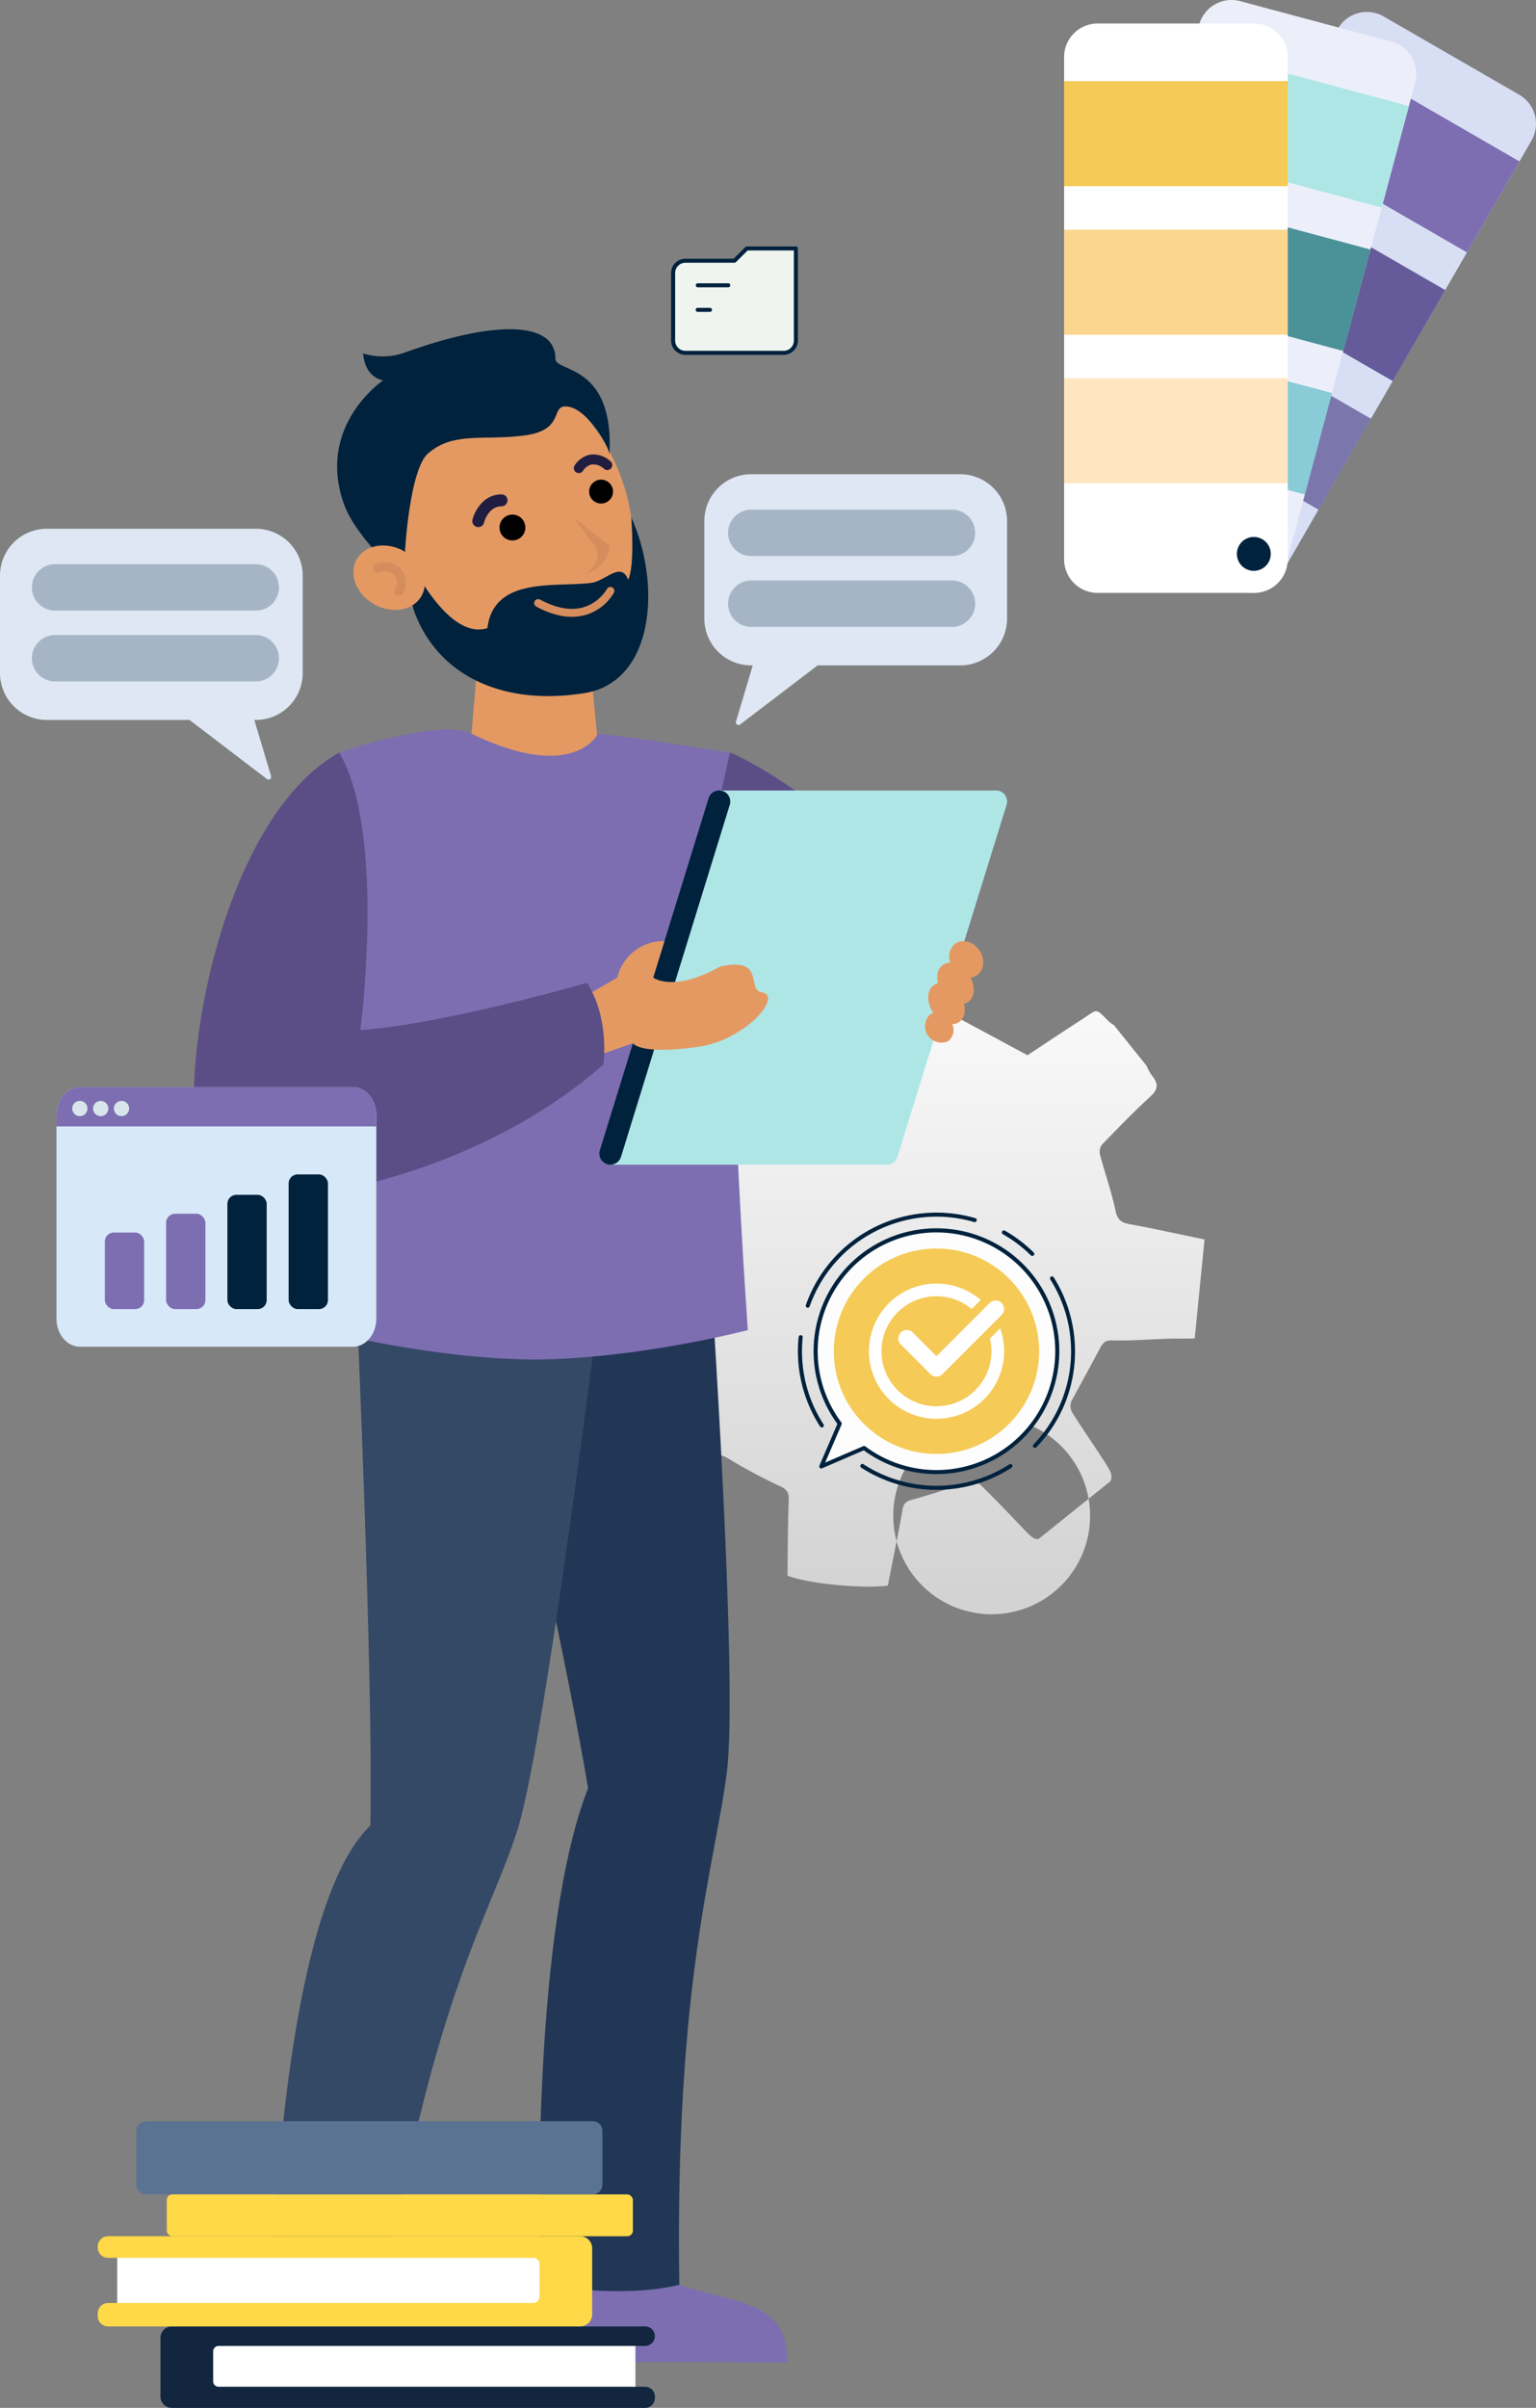 <svg xmlns="http://www.w3.org/2000/svg" xmlns:xlink="http://www.w3.org/1999/xlink" width="342.354" height="536.512" viewBox="0 0 342.354 536.512">
  <rect x="0" y="0" width="342.354" height="536.512" fill="#808080" stroke="none"/>
  <defs>
    <linearGradient id="linear-gradient" x1="0.5" x2="0.5" y2="1" gradientUnits="objectBoundingBox">
      <stop offset="0" stop-color="#fff"/>
      <stop offset="1" stop-color="#d3d3d3"/>
    </linearGradient>
  </defs>
  <g id="Grupo_1100945" data-name="Grupo 1100945" transform="translate(-178.991 -20866.818)">
    <g id="f33.fdeb9b32" transform="translate(-28.31 783.942)">
      <g id="Grupo_1099601" data-name="Grupo 1099601" transform="translate(444.475 20082.873)">
        <g id="Grupo_1099598" data-name="Grupo 1099598" transform="translate(4.055 2.665)">
          <path id="Trazado_873744" data-name="Trazado 873744" d="M291.023,1347.132a7.468,7.468,0,0,1-10.173,2.726l-30.262-17.471a7.469,7.469,0,0,1-2.727-10.174l55.983-96.965a7.469,7.469,0,0,1,10.172-2.725l30.262,17.471A7.471,7.471,0,0,1,347,1250.167Z" transform="translate(-246.869 -1221.531)" fill="#d8dff5"/>
          <path id="Trazado_873745" data-name="Trazado 873745" d="M497.2,1307.527l-43.162-24.92,11.7-20.272,43.161,24.918Z" transform="translate(-411.462 -1253.949)" fill="#7d6eb2"/>
          <rect id="Rectángulo_401462" data-name="Rectángulo 401462" width="23.41" height="49.838" transform="matrix(0.5, -0.866, 0.866, 0.5, 26.026, 57.323)" fill="#402f7c" opacity="0.75"/>
          <rect id="Rectángulo_401463" data-name="Rectángulo 401463" width="23.409" height="49.837" transform="translate(9.477 85.988) rotate(-60)" fill="#1f1164" opacity="0.5"/>
          <path id="Trazado_873746" data-name="Trazado 873746" d="M415.037,1792.63a3.776,3.776,0,1,0,5.158-1.38,3.776,3.776,0,0,0-5.158,1.38Z" transform="translate(-380.074 -1673.764)" fill="#8076f5"/>
        </g>
        <g id="Grupo_1099599" data-name="Grupo 1099599" transform="translate(0.869)">
          <path id="Trazado_873747" data-name="Trazado 873747" d="M279.761,1335.132a7.47,7.47,0,0,1-9.122,5.265l-33.753-9.046a7.466,7.466,0,0,1-5.265-9.119l28.979-108.15a7.472,7.472,0,0,1,9.122-5.268l33.752,9.045a7.47,7.47,0,0,1,5.266,9.12Z" transform="translate(-231.369 -1208.562)" fill="#eceffa"/>
          <rect id="Rectángulo_401464" data-name="Rectángulo 401464" width="23.409" height="49.838" transform="matrix(0.259, -0.966, 0.966, 0.259, 21.777, 33.337)" fill="#aee6e6"/>
          <path id="Trazado_873748" data-name="Trazado 873748" d="M343.788,1451.842l-48.139-12.9,6.058-22.612,48.14,12.9Z" transform="translate(-282.439 -1373.631)" fill="#167377" opacity="0.75"/>
          <rect id="Rectángulo_401465" data-name="Rectángulo 401465" width="23.41" height="49.837" transform="translate(4.644 97.283) rotate(-74.991)" fill="#26aab7" opacity="0.5"/>
          <path id="Trazado_873749" data-name="Trazado 873749" d="M414.661,1793.54a3.775,3.775,0,1,0,4.624-2.669,3.775,3.775,0,0,0-4.624,2.669Z" transform="translate(-376.89 -1671.097)" fill="#8076f5"/>
        </g>
        <g id="Grupo_1099600" data-name="Grupo 1099600" transform="translate(0 5.245)">
          <path id="Trazado_873750" data-name="Trazado 873750" d="M276.979,1353.5a7.47,7.47,0,0,1-7.448,7.447H234.587a7.469,7.469,0,0,1-7.447-7.447V1241.531a7.467,7.467,0,0,1,7.447-7.446h34.945a7.469,7.469,0,0,1,7.448,7.446Z" transform="translate(-227.14 -1234.085)" fill="#fff"/>
          <rect id="Rectángulo_401466" data-name="Rectángulo 401466" width="49.839" height="23.41" transform="translate(0 12.835)" fill="#f5ca56"/>
          <rect id="Rectángulo_401467" data-name="Rectángulo 401467" width="49.839" height="23.409" transform="translate(0 45.936)" fill="#f9c869" opacity="0.75"/>
          <rect id="Rectángulo_401468" data-name="Rectángulo 401468" width="49.839" height="23.41" transform="translate(0 79.036)" fill="#ffce83" opacity="0.5"/>
          <path id="Trazado_873751" data-name="Trazado 873751" d="M414.541,1794.521a3.775,3.775,0,1,0,3.774-3.777,3.775,3.775,0,0,0-3.774,3.777Z" transform="translate(-376.028 -1676.345)" fill="#00223d"/>
        </g>
      </g>
      <g id="Grupo_1099602" data-name="Grupo 1099602" transform="translate(327.104 20288.094)">
        <path id="Trazado_873752" data-name="Trazado 873752" d="M1322.931,1187.8a44.083,44.083,0,1,1,9.435-61.626A44.083,44.083,0,0,1,1322.931,1187.8Zm-5.269-9.614h0a33.248,33.248,0,0,0,5.09-46.742h0a33.248,33.248,0,0,0-46.743-5.091h0a33.247,33.247,0,0,0-5.09,46.743h0a33.247,33.247,0,0,0,46.743,5.091Z" transform="translate(-1222.625 -1078.463)" fill="url(#linear-gradient)"/>
        <path id="Trazado_873753" data-name="Trazado 873753" d="M1295,1177.9c-1.054.2-1.752-.542-3.5-2.371-3.126-3.274-6.253-6.549-9.489-9.709a2.924,2.924,0,0,0-2.413-.518c-4.262,1.209-8.451,2.675-12.724,3.84-1.324.36-1.945.755-2.2,2.179-1.015,5.691-2.189,11.354-3.291,16.967-5.208.816-18.168-.444-22.368-2.221.075-5.507.066-11.137.279-16.757.066-1.75-.367-2.453-2.046-3.21a115.991,115.991,0,0,1-11.32-6.047c-1.492-.883-2.53-1.254-4.117-.129-4.115,2.913-8.407,5.577-12.573,8.422-1.119.765-1.982.842-2.848-.219q-6.111-7.484-12.214-14.972c-1-1.227.064-1.91.749-2.6,3.462-3.463,6.906-6.947,10.481-10.291a3.167,3.167,0,0,0,.887-4.037c-1.707-4.629-3.112-9.37-4.754-14.426l-18.114-3.632a66.053,66.053,0,0,1,2.44-22.218l18.106.177c2.917-5.12,5.514-9.922,8.38-14.556a2.489,2.489,0,0,0-.06-3.279c-2.81-4.1-5.493-8.287-8.274-12.407-.6-.891-.929-1.591-.066-2.521a63.106,63.106,0,0,1,14.654-12.192,1.984,1.984,0,0,1,2.852.451c3.586,3.652,7.242,7.236,10.813,10.9a2.306,2.306,0,0,0,2.834.724c4.636-1.488,9.345-2.777,14.075-3.943a1.959,1.959,0,0,0,1.71-1.858c1.136-5.671,2.314-11.333,3.508-17.144a70.866,70.866,0,0,1,22,2.186c-.063,6.409-.126,12.776-.184,18.87l16.293,8.769c3.7-2.436,7.938-5.272,12.224-8.038,3.519-2.269,2.8-2.612,5.954.566a6.938,6.938,0,0,0,1.073.743q3.626,4.511,7.251,9.025a13.822,13.822,0,0,0,1.266,2.275c1.416,1.709,1.417,2.993-.368,4.625-3.717,3.4-7.223,7.034-10.729,10.656a2.677,2.677,0,0,0-.542,2.171c1.116,4.214,2.6,8.343,3.49,12.6.436,2.082,1.3,2.684,3.2,3.029,5.39.979,10.741,2.18,16.646,3.4-.74,7.45-1.461,14.718-2.188,22.067-1.4.013-2.208.034-3.013.025-4.969-.049-10.5.537-15.465.4-1.411-.04-1.976.5-2.619,1.715-2.209,4.174-4.126,7.616-6.364,11.776a2.954,2.954,0,0,0,.113,2.5c2.154,3.46,4.5,6.8,6.721,10.221,1.8,2.766,2.457,3.8,1.862,5.147Zm-10.474-27.082a21.936,21.936,0,1,0,.005,0Z" transform="translate(-1183.3 -1040.225)" fill="url(#linear-gradient)"/>
      </g>
      <g id="Grupo_1099626" data-name="Grupo 1099626" transform="translate(207.301 20137.781)">
        <g id="Grupo_1099603" data-name="Grupo 1099603" transform="translate(0 62.908)">
          <path id="Trazado_873754" data-name="Trazado 873754" d="M729.887,1473.615h46.588a10.441,10.441,0,0,1,10.442,10.442v21.717a10.442,10.442,0,0,1-10.441,10.441h-.347l3.739,12.527a.594.594,0,0,1-.929.641l-17.262-13.168h-31.79a10.442,10.442,0,0,1-10.442-10.441v-21.718A10.441,10.441,0,0,1,729.887,1473.615Z" transform="translate(-719.445 -1473.615)" fill="#dee7f3"/>
          <path id="Trazado_873755" data-name="Trazado 873755" d="M805.546,1524.172H760.817a5.169,5.169,0,0,1-5.169-5.169h0a5.169,5.169,0,0,1,5.169-5.168h44.729a5.168,5.168,0,0,1,5.168,5.168h0a5.168,5.168,0,0,1-5.169,5.169Z" transform="translate(-748.538 -1505.935)" fill="#00223d" opacity="0.25"/>
          <path id="Trazado_873756" data-name="Trazado 873756" d="M805.546,1604.531H760.817a5.168,5.168,0,0,1-5.169-5.169h0a5.168,5.168,0,0,1,5.17-5.169h44.728a5.168,5.168,0,0,1,5.168,5.169h0a5.168,5.168,0,0,1-5.168,5.168Z" transform="translate(-748.538 -1570.51)" fill="#00223d" opacity="0.25"/>
        </g>
        <g id="Grupo_1099604" data-name="Grupo 1099604" transform="translate(156.988 50.757)">
          <path id="Trazado_873757" data-name="Trazado 873757" d="M776.474,1473.615H729.887a10.441,10.441,0,0,0-10.442,10.442v21.717a10.442,10.442,0,0,0,10.441,10.441h.347l-3.739,12.527a.594.594,0,0,0,.929.641l17.262-13.168h31.79a10.441,10.441,0,0,0,10.442-10.442v-21.717A10.441,10.441,0,0,0,776.474,1473.615Z" transform="translate(-719.445 -1473.615)" fill="#dee7f3"/>
          <path id="Trazado_873758" data-name="Trazado 873758" d="M760.817,1524.172h44.728a5.168,5.168,0,0,0,5.168-5.169h0a5.168,5.168,0,0,0-5.168-5.168H760.817a5.168,5.168,0,0,0-5.168,5.168h0a5.168,5.168,0,0,0,5.169,5.169Z" transform="translate(-750.354 -1505.935)" fill="#00223d" opacity="0.25"/>
          <path id="Trazado_873759" data-name="Trazado 873759" d="M760.817,1604.531h44.728a5.168,5.168,0,0,0,5.168-5.168h0a5.168,5.168,0,0,0-5.169-5.169H760.817a5.168,5.168,0,0,0-5.168,5.169h0a5.168,5.168,0,0,0,5.168,5.168Z" transform="translate(-750.354 -1570.51)" fill="#00223d" opacity="0.25"/>
        </g>
        <g id="Grupo_1099616" data-name="Grupo 1099616" transform="translate(43.168 18.449)">
          <g id="Grupo_1099611" data-name="Grupo 1099611" transform="translate(31.979)">
            <path id="Trazado_873760" data-name="Trazado 873760" d="M1209.69,1625.025h.015l11.762.044,2.663,27.784-13.73,7.247-14.644-7.167,2.366-27.866Z" transform="translate(-1166.009 -1560.415)" fill="#e49963"/>
            <g id="Grupo_1099610" data-name="Grupo 1099610">
              <path id="Trazado_873761" data-name="Trazado 873761" d="M1148.858,1537.43c7.241,18.092,24.629,28.148,38.838,22.461s19.859-24.962,12.619-43.052-24.628-28.149-38.838-22.462S1141.619,1519.339,1148.858,1537.43Z" transform="translate(-1137.496 -1485.082)" fill="#e49963"/>
              <path id="Trazado_873762" data-name="Trazado 873762" d="M1257.62,1556.94a2.661,2.661,0,1,0,.665-3.7A2.661,2.661,0,0,0,1257.62,1556.94Z" transform="translate(-1200.981 -1519.245)"/>
              <path id="Trazado_873763" data-name="Trazado 873763" d="M1211.239,1575.391a2.881,2.881,0,1,0,.719-4.01A2.881,2.881,0,0,0,1211.239,1575.391Z" transform="translate(-1174.536 -1529.561)"/>
              <path id="Trazado_873764" data-name="Trazado 873764" d="M1248.857,1572.347c3.6,2.837,8.1,6.26,8.1,6.26s.046,4.338-5.024,6.219c1.836-1.664,3.445-3.877,1.536-6.434S1248.857,1572.347,1248.857,1572.347Z" transform="translate(-1196.26 -1530.405)" fill="#d68d5d"/>
              <g id="Grupo_1099605" data-name="Grupo 1099605" transform="translate(30.129 36.805)">
                <path id="Trazado_873765" data-name="Trazado 873765" d="M1197.974,1567.7a1.33,1.33,0,0,1-1.293-1.637c.465-1.948,2.414-5.637,6.464-5.656a1.328,1.328,0,1,1,.013,2.656c-3,.014-3.885,3.58-3.893,3.617A1.328,1.328,0,0,1,1197.974,1567.7Z" transform="translate(-1196.645 -1560.41)" fill="#201d40"/>
              </g>
              <g id="Grupo_1099606" data-name="Grupo 1099606" transform="translate(52.746 27.886)">
                <path id="Trazado_873766" data-name="Trazado 873766" d="M1250.309,1543.862a1.107,1.107,0,0,1-.953-1.667,5.453,5.453,0,0,1,3.41-2.437,5.672,5.672,0,0,1,4.612,1.462,1.107,1.107,0,0,1-1.382,1.729,3.6,3.6,0,0,0-2.827-1.014,3.2,3.2,0,0,0-1.9,1.379A1.108,1.108,0,0,1,1250.309,1543.862Z" transform="translate(-1249.203 -1539.683)" fill="#201d40"/>
              </g>
              <path id="Trazado_873767" data-name="Trazado 873767" d="M1128.1,1513.716c-6.123-17.434,8.793-27.457,8.793-27.457s-4-.358-4.48-5.978a14.784,14.784,0,0,0,9.3-.2c19.882-7.2,33.572-7.1,33.572,1.406,0,3.028,13.13.953,12.03,21.322.077-1.438-4.614-9.811-9.048-10.647-4.45-.839-.432,5.091-9.7,6.362-9.35,1.284-16.224-.986-21.935,4.285-4.469,4.6-5.576,28-4.9,29.407C1140.19,1528.987,1130.8,1521.378,1128.1,1513.716Z" transform="translate(-1126.629 -1474.88)" fill="#00223d"/>
              <path id="Trazado_873768" data-name="Trazado 873768" d="M1212.183,1572.347s.846,10.616-.684,13.9c-1.594-4.257-5.014.254-8.226.679-7.762,1.026-21.767-1.561-23.154,10.082-9.486,3-18.373-17.3-18.373-17.3-.545,22.685,16.056,35.568,39.945,31.793C1217.43,1609.01,1218.889,1587.094,1212.183,1572.347Z" transform="translate(-1146.626 -1530.405)" fill="#00223d"/>
              <g id="Grupo_1099607" data-name="Grupo 1099607" transform="translate(43.934 57.409)">
                <path id="Trazado_873769" data-name="Trazado 873769" d="M1233.985,1614.574a20.139,20.139,0,0,1-4.792-1.879.886.886,0,1,1,.836-1.562c3.674,1.965,6.969,2.524,9.792,1.662a9.238,9.238,0,0,0,5.1-4.034.886.886,0,0,1,1.569.822,10.887,10.887,0,0,1-6.117,4.9,11.968,11.968,0,0,1-6.388.091Z" transform="translate(-1228.725 -1608.291)" fill="#d68d5d"/>
              </g>
              <g id="Grupo_1099609" data-name="Grupo 1099609" transform="translate(3.606 48.186)">
                <path id="Trazado_873770" data-name="Trazado 873770" d="M1146.3,1588.12c4,2.243,5.746,6.713,3.909,9.983s-6.564,4.1-10.56,1.856-5.745-6.714-3.909-9.984S1142.3,1585.875,1146.3,1588.12Z" transform="translate(-1135.008 -1586.858)" fill="#e49963"/>
                <g id="Grupo_1099608" data-name="Grupo 1099608" transform="translate(4.455 3.698)">
                  <path id="Trazado_873771" data-name="Trazado 873771" d="M1151.587,1602.81a1.018,1.018,0,0,0,.306-.346,4.529,4.529,0,0,0-.482-5.542,4.829,4.829,0,0,0-5.5-1.008,1,1,0,1,0,.9,1.788,2.86,2.86,0,0,1,3.16.618,2.567,2.567,0,0,1,.154,3.194,1,1,0,0,0,1.458,1.3Z" transform="translate(-1145.361 -1595.453)" fill="#d68d5d"/>
                </g>
              </g>
            </g>
          </g>
          <path id="Trazado_873772" data-name="Trazado 873772" d="M1243.838,2477.281c2.5-6.8,7.854-7.555,7.854-7.555,10.4,14.351,35.944,5.544,35.1,24.956-38.843-.252-54.986,0-54.986,0,.051-4.458.819-15.04,1.715-19.183l2.023.372Z" transform="translate(-1154.568 -2041.628)" fill="#7d6eb2"/>
          <path id="Trazado_873773" data-name="Trazado 873773" d="M1108.783,2478.154c2.5-6.8,7.855-7.553,7.855-7.553,10.4,14.349,35.944,5.544,35.1,24.952-38.843-.248-54.986,0-54.986,0,.051-4.456.819-15.037,1.714-19.179l2.025.371Z" transform="translate(-1077.63 -2042.125)" fill="#36c"/>
          <path id="Trazado_873774" data-name="Trazado 873774" d="M1253.465,1960.59s6.306,91.977,3.745,112.427-11.635,46.665-10.606,114.3c-12.662,3.169-31.007,0-31.007,0s-2.719-76.48,10.666-110.641c-5.443-33.182-22.91-109.18-22.91-109.18Z" transform="translate(-1138.359 -1751.581)" fill="#213755"/>
          <path id="Trazado_873775" data-name="Trazado 873775" d="M1166.442,1966.431s-12.734,103.262-18.967,122.848-18.39,36.147-29.676,102.778c-13.012.652-25.13,0-25.13,0s1.757-84.518,22.023-103.74c.685-33.648-3.278-121.223-3.278-121.223Z" transform="translate(-1075.306 -1754.908)" fill="#344966"/>
          <g id="Grupo_1099612" data-name="Grupo 1099612" transform="translate(29.516 89.207)">
            <path id="Trazado_873776" data-name="Trazado 873776" d="M1123.824,1687.307s22.117-7.744,29.493-4.192c22.916,11.034,28.172,0,28.172,0,7.323.632,29.428,4.192,29.428,4.192,0,24.687,1.649,49.459,1.2,68.141-.316,16.27,2.784,60.542,2.784,60.542s-24.384,6.393-47.451,6.558c-23.068-.149-46.545-6.3-46.545-6.3s1.232-44.841,2.256-61.508C1122.829,1736.059,1123.824,1711.927,1123.824,1687.307Z" transform="translate(-1120.905 -1682.182)" fill="#7d6eb2"/>
          </g>
          <g id="Grupo_1099613" data-name="Grupo 1099613" transform="translate(113.245 94.328)">
            <path id="Trazado_873777" data-name="Trazado 873777" d="M1361.081,1730.78c-9.13-21.781-36.219-35.635-39.315-36.691l-6.283,27.963a163.6,163.6,0,0,1,22.46,16.022c-1.6,7.785-1.333,15.421-5.841,25.269,0,0,3.915-5.4,8.744-2.206,4.694,3.106,13.327-3.235,13.327-3.235S1368.053,1747.417,1361.081,1730.78Z" transform="translate(-1315.482 -1694.089)" fill="#5b4e86"/>
          </g>
          <g id="Grupo_1099615" data-name="Grupo 1099615" transform="translate(0 94.328)">
            <g id="Grupo_1099614" data-name="Grupo 1099614" transform="translate(90.419 8.438)">
              <path id="Trazado_873778" data-name="Trazado 873778" d="M1328.87,1796.994a2.506,2.506,0,0,0,.475.1h.519a2.47,2.47,0,0,0,2.1-1.724l24.336-78.47a2.534,2.534,0,0,0,.1-.475,2.479,2.479,0,0,0,0-.31c0-.061.005-.124,0-.186s-.023-.107-.031-.16a2.469,2.469,0,0,0-2.157-2.06,2.535,2.535,0,0,0-.527,0h-61.266l-24.551,83.378h61.042Z" transform="translate(-1265.534 -1713.698)" fill="#aee6e6"/>
              <path id="Trazado_873779" data-name="Trazado 873779" d="M1289.885,1713.809a2.473,2.473,0,0,0-3.094,1.628l-24.184,78.268-.055.183a2.471,2.471,0,0,0,1.618,3.085h0a2.472,2.472,0,0,0,3.094-1.627l24.247-78.448a2.472,2.472,0,0,0-1.626-3.089Z" transform="translate(-1262.441 -1713.697)" fill="#00223d"/>
            </g>
            <path id="Trazado_873780" data-name="Trazado 873780" d="M1432.16,1808.05a2.556,2.556,0,0,1,.733-.319c-.026-.039-.054-.074-.081-.114-1.523-2.3-1.422-5.048.227-6.14a2.66,2.66,0,0,1,.88-.369c-.429-1.7-.044-3.326,1.134-4.107a2.768,2.768,0,0,1,1.581-.442,3.69,3.69,0,0,1,1.208-4.3c1.649-1.092,4.042-.387,5.342,1.575s1.019,4.439-.631,5.532a3.1,3.1,0,0,1-1.366.492c1.1,2.14.877,4.482-.615,5.47a2.637,2.637,0,0,1-.88.369c.428,1.7.045,3.327-1.133,4.107a2.724,2.724,0,0,1-1.46.441,3.156,3.156,0,0,1-.961,3.808,3.655,3.655,0,0,1-3.979-6Z" transform="translate(-1268.01 -1749.721)" fill="#e49963"/>
            <path id="Trazado_873781" data-name="Trazado 873781" d="M1258.746,1803.091l5.585-3.236a10.552,10.552,0,0,1,10.515-8.112c-1.028,3.323-2.507,8.112-2.507,8.112s4.414,3.427,14.883-2.438c10.235-2.3,5.863,5.162,9.255,5.7,5.005.791-3.649,10.627-13.868,12.13-13.223,1.949-14.792-.758-14.792-.758l-7.482,2.615Z" transform="translate(-1169.917 -1749.721)" fill="#e49963"/>
            <path id="Trazado_873782" data-name="Trazado 873782" d="M1089.468,1755.923c18.666-1.3,50.51-10.524,50.51-10.524,5.1,7.817,3.687,18.2,3.687,18.2-28.988,25.415-72.616,33.631-86,27.514-12.221-5.584-3.594-79.978,27.091-97.02h0C1095.272,1711.889,1089.468,1755.923,1089.468,1755.923Z" transform="translate(-1052.319 -1694.089)" fill="#5b4e86"/>
          </g>
        </g>
        <g id="Grupo_1099619" data-name="Grupo 1099619" transform="translate(21.785 417.729)">
          <g id="Grupo_1099617" data-name="Grupo 1099617" transform="translate(13.978 45.725)">
            <path id="Trazado_873783" data-name="Trazado 873783" d="M1465.569,2094.844v9.091h2.474a2.177,2.177,0,0,1,2.178,2.178v.361a2.176,2.176,0,0,1-2.178,2.177h-105.49a2.533,2.533,0,0,1-2.532-2.532v-13.093a2.53,2.53,0,0,1,2.532-2.531h105.491a2.177,2.177,0,0,1,2.178,2.172h0a2.177,2.177,0,0,1-2.178,2.177Z" transform="translate(-1360.021 -2090.495)" fill="#12263f"/>
            <path id="Trazado_873784" data-name="Trazado 873784" d="M1.207,0H94.114V9.09H1.207A1.207,1.207,0,0,1,0,7.883V1.207A1.207,1.207,0,0,1,1.207,0Z" transform="translate(11.748 4.35)" fill="#fff"/>
          </g>
          <g id="Grupo_1099618" data-name="Grupo 1099618" transform="translate(0 25.634)">
            <path id="Trazado_873785" data-name="Trazado 873785" d="M1343.991,2065.582v10.06h-2.477a2.3,2.3,0,0,0-2.174,2.407v.406a2.3,2.3,0,0,0,2.174,2.405h105.494a2.679,2.679,0,0,0,2.533-2.8v-14.488a2.677,2.677,0,0,0-2.533-2.8H1341.514a2.3,2.3,0,0,0-2.174,2.406h0a2.3,2.3,0,0,0,2.174,2.406Z" transform="translate(-1339.34 -2060.77)" fill="#ffd947"/>
            <path id="Trazado_873786" data-name="Trazado 873786" d="M1.336,0H94.114V10.058H1.336A1.336,1.336,0,0,1,0,8.722V1.336A1.336,1.336,0,0,1,1.336,0Z" transform="translate(98.451 14.871) rotate(180)" fill="#fff"/>
          </g>
          <path id="Trazado_873787" data-name="Trazado 873787" d="M2.166,0h99.559a2.167,2.167,0,0,1,2.167,2.167V14.145a2.167,2.167,0,0,1-2.167,2.167H2.167A2.167,2.167,0,0,1,0,14.146V2.166A2.166,2.166,0,0,1,2.166,0Z" transform="translate(8.597)" fill="#5b7393"/>
          <rect id="Rectángulo_401469" data-name="Rectángulo 401469" width="103.892" height="9.322" rx="1.238" transform="translate(15.386 16.312)" fill="#ffd947"/>
        </g>
        <g id="Grupo_1099621" data-name="Grupo 1099621" transform="translate(12.587 187.331)">
          <path id="Trazado_873788" data-name="Trazado 873788" d="M2531.087,1127.775h-60.863c-2.879,0-5.212,2.806-5.212,6.267v45.3c0,3.461,2.333,6.267,5.212,6.267h60.863c2.878,0,5.212-2.806,5.212-6.267v-45.3C2536.3,1130.581,2533.965,1127.775,2531.087,1127.775Z" transform="translate(-2465.01 -1127.775)" fill="#d7e9f9"/>
          <path id="Trazado_873789" data-name="Trazado 873789" d="M2536.294,1134.045v2.484h-71.288v-2.484c0-3.461,2.333-6.267,5.212-6.267h60.864C2533.96,1127.778,2536.294,1130.583,2536.294,1134.045Z" transform="translate(-2465.006 -1127.777)" fill="#7d6eb2"/>
          <g id="Grupo_1099620" data-name="Grupo 1099620" transform="translate(10.781 19.439)">
            <rect id="Rectángulo_401470" data-name="Rectángulo 401470" width="8.762" height="17.069" rx="2" transform="translate(0 12.943)" fill="#7d6eb2"/>
            <rect id="Rectángulo_401471" data-name="Rectángulo 401471" width="8.762" height="21.25" rx="2" transform="translate(13.655 8.762)" fill="#7d6eb2"/>
            <rect id="Rectángulo_401472" data-name="Rectángulo 401472" width="8.762" height="25.46" rx="2" transform="translate(27.311 4.552)" fill="#00223d"/>
            <rect id="Rectángulo_401473" data-name="Rectángulo 401473" width="8.762" height="30.012" rx="2" transform="translate(40.966)" fill="#00223d"/>
          </g>
          <circle id="Elipse_11505" data-name="Elipse 11505" cx="1.705" cy="1.705" r="1.705" transform="translate(3.505 3.054)" fill="#d8e5ed"/>
          <circle id="Elipse_11506" data-name="Elipse 11506" cx="1.705" cy="1.705" r="1.705" transform="translate(8.15 3.054)" fill="#d8e5ed"/>
          <circle id="Elipse_11507" data-name="Elipse 11507" cx="1.705" cy="1.705" r="1.705" transform="translate(12.794 3.054)" fill="#d8e5ed"/>
        </g>
        <g id="Grupo_1099623" data-name="Grupo 1099623" transform="translate(177.846 215.286)">
          <g id="Grupo_1099622" data-name="Grupo 1099622" transform="translate(3.505 3.518)">
            <path id="Trazado_873790" data-name="Trazado 873790" d="M1386.086,211.725a26.928,26.928,0,0,1-35.172,40.6l-9.54,4.109,4.109-9.54a26.928,26.928,0,0,1,40.6-35.171Z" transform="translate(-1339.669 -203.4)" fill="#fdfdfd" fill-rule="evenodd"/>
            <path id="Trazado_873791" data-name="Trazado 873791" d="M1364.5,255.664a27.347,27.347,0,0,1-16.2-5.3l-9.3,4.006a.451.451,0,0,1-.592-.592l4.006-9.3a27.381,27.381,0,1,1,23.921,11.124C1365.725,255.644,1365.111,255.664,1364.5,255.664Zm-16.135-6.265a.45.45,0,0,1,.271.09,26.475,26.475,0,1,0-5.341-5.341.452.452,0,0,1,.053.449l-3.661,8.5,8.5-3.661a.446.446,0,0,1,.178-.036Z" transform="translate(-1337.12 -200.923)" fill="#00223d"/>
          </g>
          <circle id="Elipse_11508" data-name="Elipse 11508" cx="22.887" cy="22.887" r="22.887" transform="translate(7.994 7.996)" fill="#f5ca56"/>
          <path id="Trazado_873792" data-name="Trazado 873792" d="M1344.653,239.264a30.777,30.777,0,0,1-16.768-4.953.451.451,0,0,1,.491-.756,29.991,29.991,0,0,0,32.522.035.451.451,0,1,1,.488.758A30.876,30.876,0,0,1,1344.653,239.264Zm21.953-9.347a.45.45,0,0,1-.325-.763,29.9,29.9,0,0,0,3.767-36.742.451.451,0,1,1,.762-.48,31.027,31.027,0,0,1,4.592,19.436,30.549,30.549,0,0,1-8.471,18.412.449.449,0,0,1-.325.137Zm-47.493-4.551a.452.452,0,0,1-.379-.2,30.912,30.912,0,0,1-4.784-19.983.453.453,0,0,1,.9.094,30,30,0,0,0,4.644,19.4.451.451,0,0,1-.378.7Zm-3.14-26.675a.451.451,0,0,1-.425-.6,30.885,30.885,0,0,1,37.788-19.355.451.451,0,0,1-.253.865,29.986,29.986,0,0,0-36.686,18.79.451.451,0,0,1-.424.3Zm50.048-11.538a.45.45,0,0,1-.317-.13,30.025,30.025,0,0,0-6.238-4.72.451.451,0,0,1,.446-.784,30.933,30.933,0,0,1,6.424,4.862.45.45,0,0,1-.316.772Z" transform="translate(-1313.784 -177.498)" fill="#00223d"/>
        </g>
        <g id="Grupo_1099625" data-name="Grupo 1099625" transform="translate(149.577)">
          <g id="Grupo_1099624" data-name="Grupo 1099624">
            <path id="Trazado_873793" data-name="Trazado 873793" d="M2504.248,342.685h21.9a2.743,2.743,0,0,0,2.736-2.737V319.422h-10.948l-2.735,2.736h-10.948a2.745,2.745,0,0,0-2.737,2.737v15.053A2.743,2.743,0,0,0,2504.248,342.685Z" transform="translate(-2501.061 -318.971)" fill="#eff4ef" fill-rule="evenodd"/>
            <path id="Trazado_873794" data-name="Trazado 873794" d="M2523.593,340.586H2501.7a3.191,3.191,0,0,1-3.187-3.187V322.346a3.191,3.191,0,0,1,3.187-3.187h10.761l2.6-2.6a.449.449,0,0,1,.318-.132h10.947a.45.45,0,0,1,.45.45V337.4A3.191,3.191,0,0,1,2523.593,340.586ZM2501.7,320.06a2.289,2.289,0,0,0-2.287,2.286V337.4a2.289,2.289,0,0,0,2.287,2.286h21.894a2.288,2.288,0,0,0,2.286-2.286V317.323h-10.31l-2.6,2.6a.447.447,0,0,1-.318.132Z" transform="translate(-2498.511 -316.422)" fill="#00223d"/>
          </g>
          <path id="Trazado_873795" data-name="Trazado 873795" d="M2542.248,371.994h-6.843a.451.451,0,0,1,0-.9h6.843a.451.451,0,0,1,0,.9Z" transform="translate(-2529.482 -362.882)" fill="#00223d"/>
          <path id="Trazado_873796" data-name="Trazado 873796" d="M2538.143,408.44h-2.737a.45.45,0,0,1,0-.9h2.737a.45.45,0,1,1,0,.9Z" transform="translate(-2529.482 -393.855)" fill="#00223d"/>
        </g>
        <path id="Trazado_873797" data-name="Trazado 873797" d="M1434.089,282.747a15.064,15.064,0,1,0,14.193,9.983l-2.271,2.27a12.255,12.255,0,1,1-4.076-6.584l2.006-2.006a15.018,15.018,0,0,0-9.852-3.664Zm-7.929,13.582a1.885,1.885,0,1,1,2.666-2.665l5.264,5.264,11.859-11.859a1.884,1.884,0,0,1,2.665,2.665l-13.192,13.192a1.884,1.884,0,0,1-2.665,0Z" transform="translate(-1225.362 -51.653)" fill="#fff" fill-rule="evenodd"/>
      </g>
    </g>
  </g>
</svg>
